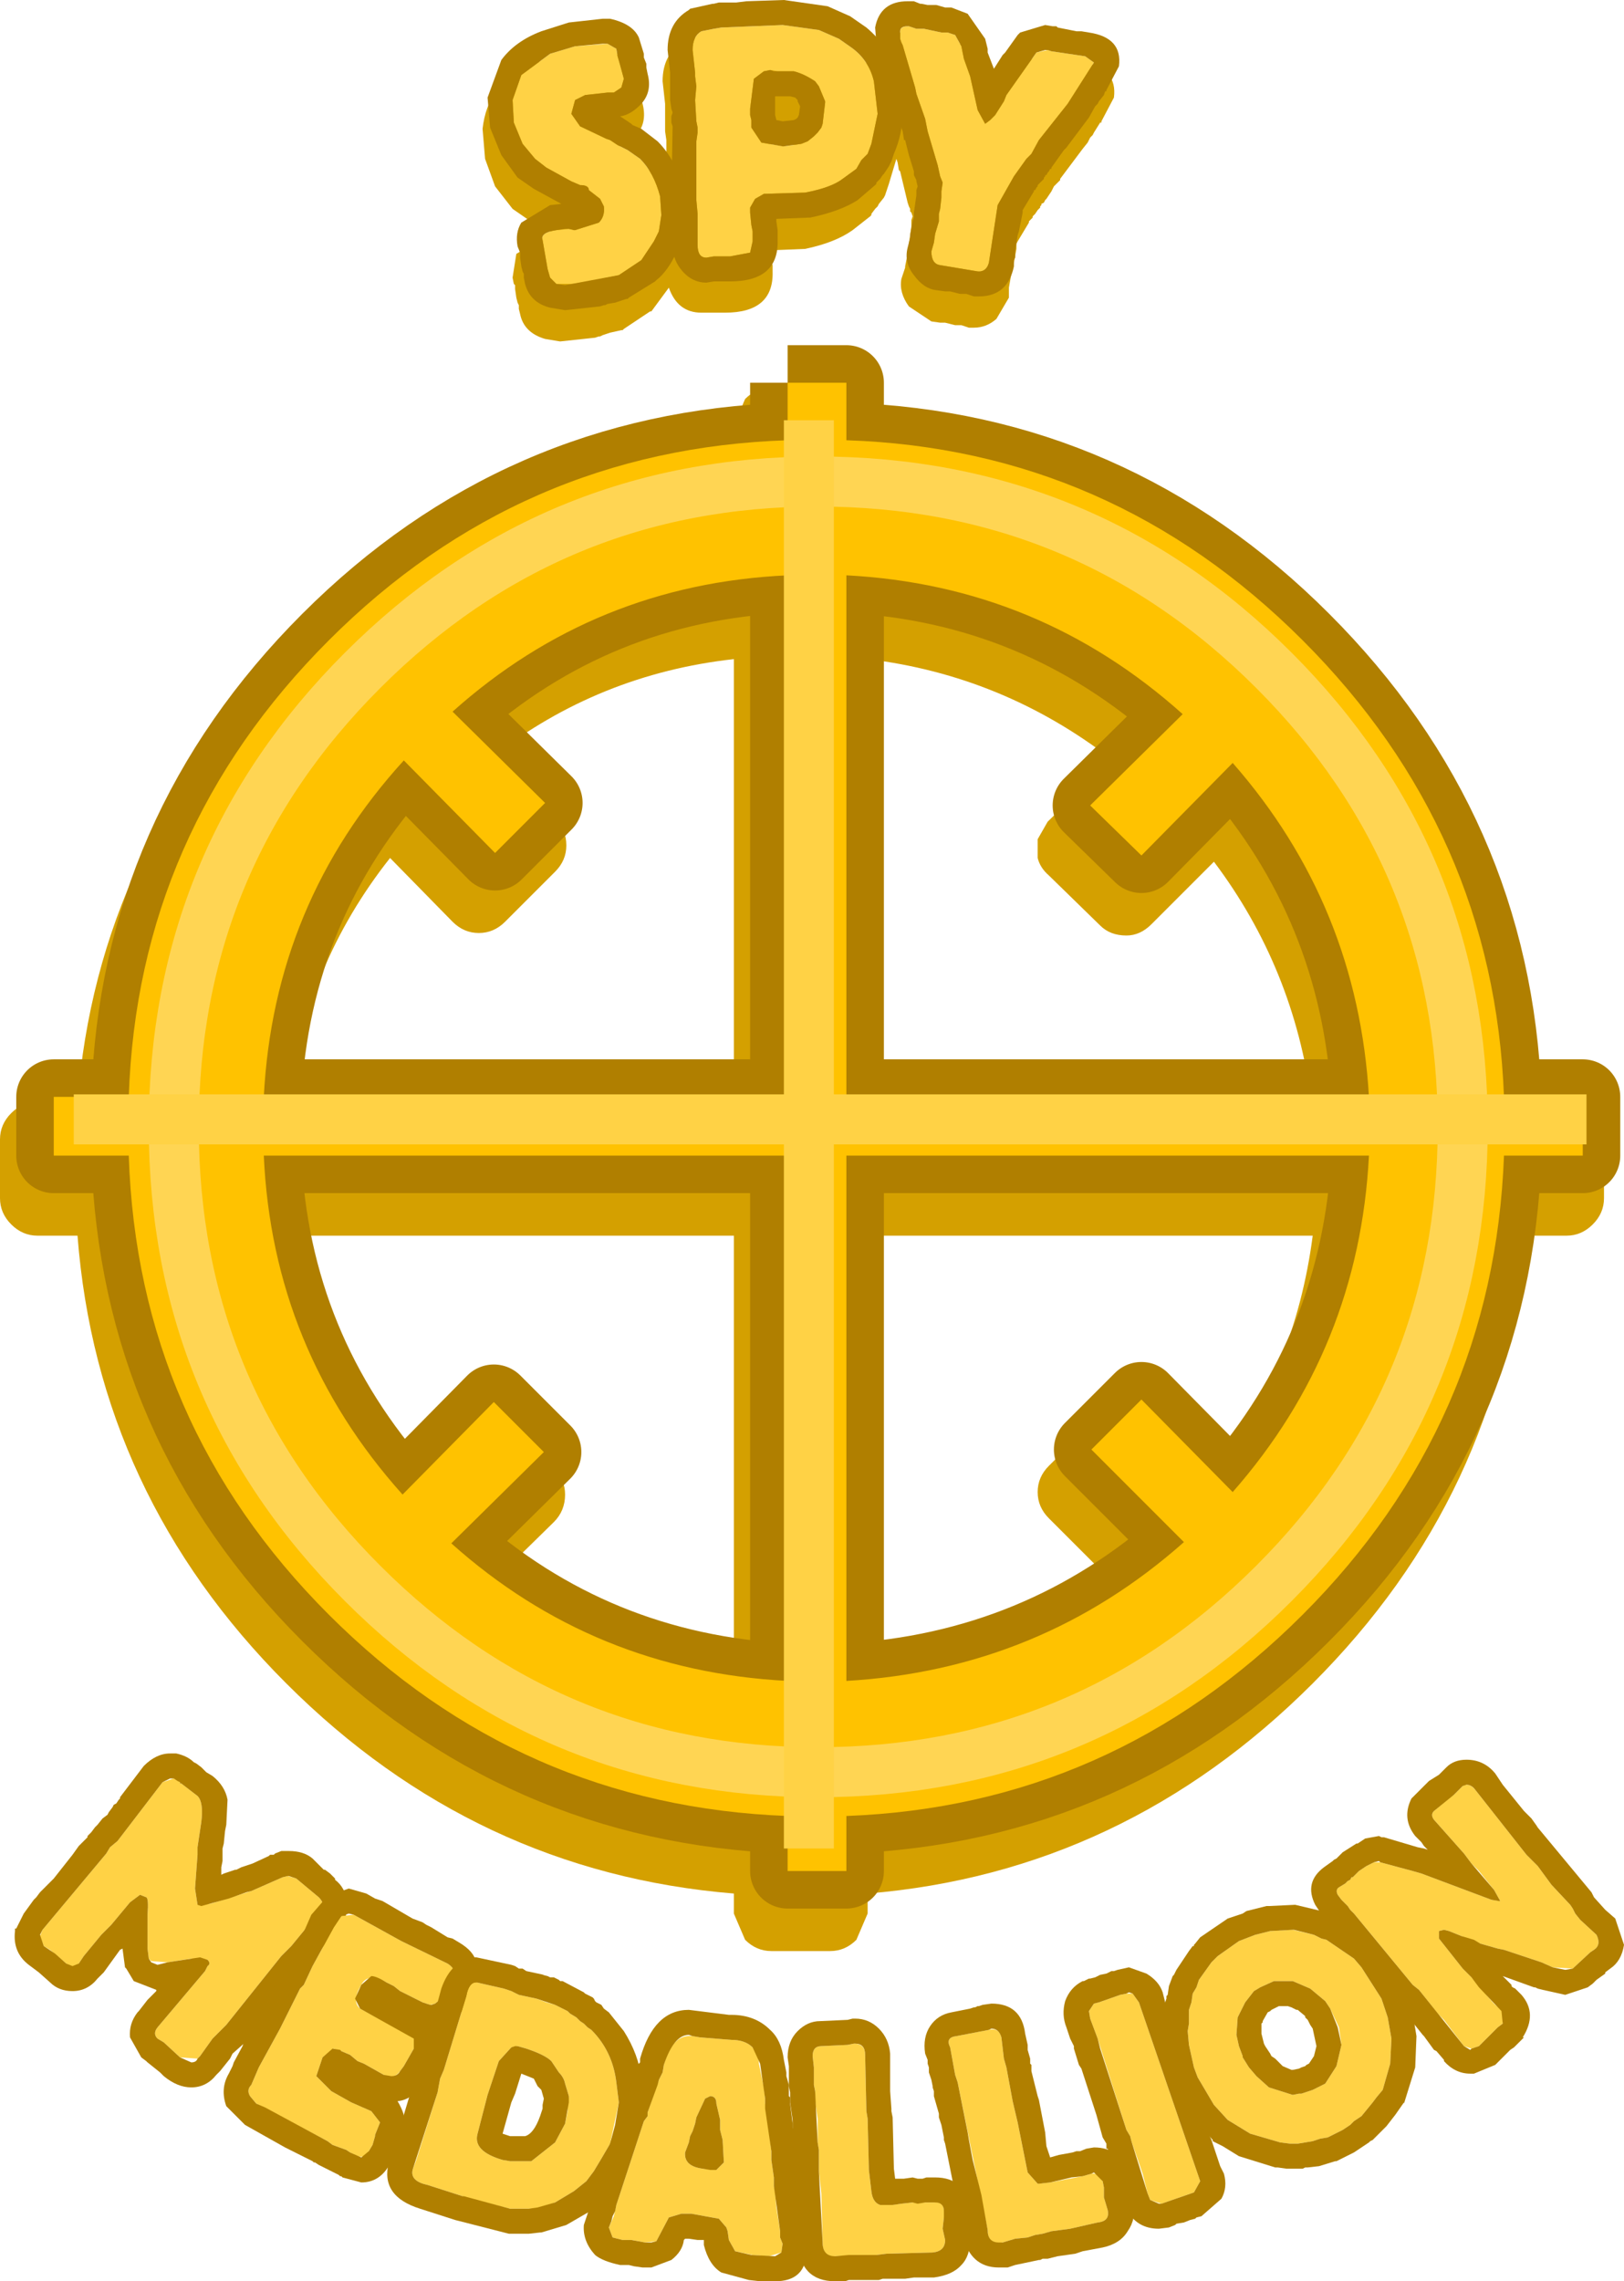 <?xml version="1.0" encoding="UTF-8" standalone="no"?>
<svg xmlns:ffdec="https://www.free-decompiler.com/flash" xmlns:xlink="http://www.w3.org/1999/xlink" ffdec:objectType="shape" height="91.2px" width="64.95px" xmlns="http://www.w3.org/2000/svg">
  <g transform="matrix(1.0, 0.0, 0.0, 1.0, 32.45, 45.9)">
    <path d="M11.5 10.7 Q11.95 10.25 12.55 10.25 13.2 10.25 13.65 10.7 L16.1 13.2 Q19.35 8.9 20.05 3.5 L2.25 3.5 2.25 21.35 Q7.7 20.65 12.05 17.35 L9.5 14.8 Q9.05 14.35 9.05 13.75 9.05 13.15 9.5 12.7 L11.5 10.7 M-20.9 3.5 Q-20.3 8.95 -16.9 13.35 L-14.4 10.8 Q-14.0 10.35 -13.35 10.35 -12.75 10.35 -12.3 10.8 L-10.3 12.8 Q-9.85 13.25 -9.85 13.85 -9.85 14.5 -10.3 14.95 L-12.8 17.4 Q-8.55 20.7 -3.1 21.4 L-3.1 3.5 -20.9 3.5 M9.45 -13.05 L12.0 -15.55 Q7.65 -18.9 2.25 -19.55 L2.25 -1.85 20.0 -1.85 Q19.3 -7.2 16.1 -11.45 L13.6 -8.95 Q13.15 -8.5 12.6 -8.5 11.95 -8.5 11.55 -8.9 L9.5 -10.9 Q9.15 -11.2 9.05 -11.6 L9.05 -12.35 9.45 -13.05 M-12.75 -15.65 L-10.25 -13.15 Q-9.8 -12.75 -9.8 -12.1 -9.8 -11.5 -10.25 -11.05 L-12.25 -9.05 Q-12.7 -8.6 -13.3 -8.6 -13.9 -8.6 -14.35 -9.05 L-16.85 -11.6 Q-20.25 -7.3 -20.9 -1.85 L-3.1 -1.85 -3.1 -19.55 Q-8.5 -18.95 -12.75 -15.65 M30.2 -1.85 Q30.8 -1.85 31.25 -1.4 31.7 -0.95 31.7 -0.35 L31.7 2.0 Q31.7 2.6 31.25 3.05 30.8 3.5 30.2 3.5 L28.45 3.5 Q27.6 13.85 20.05 21.4 12.5 28.95 2.25 29.8 L2.25 30.6 1.8 31.65 Q1.35 32.1 0.75 32.1 L-1.6 32.1 Q-2.2 32.1 -2.65 31.65 L-3.1 30.6 -3.1 29.8 Q-13.45 28.95 -21.0 21.4 -28.55 13.85 -29.35 3.5 L-30.95 3.5 Q-31.55 3.5 -32.0 3.05 -32.45 2.6 -32.45 2.0 L-32.45 -0.35 Q-32.45 -0.95 -32.0 -1.4 -31.55 -1.85 -30.95 -1.85 L-29.35 -1.85 Q-28.55 -12.1 -21.0 -19.65 -13.45 -27.2 -3.1 -28.0 L-3.1 -28.9 -2.65 -29.95 Q-2.2 -30.4 -1.6 -30.4 L0.75 -30.4 Q1.35 -30.4 1.8 -29.95 L2.25 -28.9 2.25 -28.0 Q12.5 -27.2 20.05 -19.65 27.6 -12.1 28.45 -1.85 L30.2 -1.85" fill="#d4a000" fill-rule="evenodd" stroke="none"/>
    <path d="M-25.2 25.4 L-24.55 25.9 Q-24.3 26.15 -24.4 26.95 L-24.55 27.95 -24.55 28.25 -24.65 29.6 -24.55 30.25 -24.0 30.2 -22.4 29.7 -21.15 29.15 -20.95 29.1 -20.6 29.2 -19.7 29.95 Q-19.4 30.25 -19.65 30.5 L-20.8 31.9 -21.2 32.3 -23.4 35.05 -23.95 35.6 -24.45 36.3 -24.55 36.4 -25.25 36.35 -25.9 35.75 -26.15 35.6 Q-26.35 35.4 -26.15 35.15 L-24.25 32.9 -24.15 32.7 Q-24.0 32.6 -24.15 32.45 L-24.8 32.4 -25.75 32.55 -26.4 32.5 -26.5 32.4 -26.55 32.0 -26.55 31.05 -26.55 30.65 Q-26.5 30.0 -26.6 29.95 L-26.85 29.85 -27.25 30.15 -28.0 31.05 -28.4 31.45 -29.1 32.3 -29.3 32.6 Q-29.55 32.85 -29.8 32.6 L-30.45 32.05 -30.7 31.9 -30.85 31.5 -30.75 31.25 -28.2 28.2 -28.05 27.95 -27.75 27.7 -25.95 25.35 -25.5 25.2 -25.3 25.3 -25.25 25.35 -25.25 25.4 -25.2 25.4" fill="#ffd245" fill-rule="evenodd" stroke="none"/>
    <path d="M-25.65 24.2 L-25.4 24.2 Q-24.95 24.3 -24.7 24.55 L-24.6 24.6 -24.4 24.75 -24.2 24.95 -23.95 25.1 Q-23.45 25.5 -23.35 26.05 L-23.4 27.05 -23.45 27.3 -23.5 27.8 -23.55 28.0 -23.55 28.5 -23.6 28.75 -23.6 29.05 -23.5 29.0 -23.05 28.85 -23.0 28.85 -22.8 28.75 -22.35 28.6 -21.7 28.3 -21.65 28.25 -21.5 28.25 -21.45 28.2 -21.2 28.1 -20.9 28.1 Q-20.3 28.1 -19.95 28.4 L-19.5 28.85 -19.45 28.85 -19.25 29.0 -19.05 29.2 -19.05 29.25 Q-18.65 29.55 -18.55 30.15 -18.55 30.8 -18.85 31.1 L-19.0 31.3 -20.05 32.55 -20.3 32.8 -20.45 32.9 -20.7 33.25 -21.1 33.8 -21.2 33.9 -22.6 35.65 -22.7 35.8 -23.15 36.2 -23.25 36.4 -23.65 36.9 -23.8 37.05 Q-24.2 37.55 -24.8 37.55 -25.35 37.55 -25.9 37.1 L-26.05 36.95 -26.55 36.55 -26.6 36.5 -26.8 36.35 -27.25 35.55 Q-27.3 35.0 -26.95 34.55 L-26.9 34.5 -26.55 34.05 -26.2 33.7 -26.2 33.65 -27.1 33.3 -27.4 32.8 -27.45 32.75 -27.55 32.0 -27.65 32.05 -28.3 32.95 -28.55 33.2 Q-28.95 33.7 -29.55 33.7 -30.1 33.7 -30.45 33.35 L-30.9 32.95 -31.3 32.65 Q-31.95 32.15 -31.85 31.3 L-31.85 31.2 -31.8 31.2 -31.5 30.6 -31.1 30.05 -31.0 29.95 -30.85 29.75 -30.3 29.2 -29.55 28.25 -29.3 27.9 -28.95 27.55 -28.95 27.5 -28.8 27.35 -28.65 27.15 -28.55 27.05 -28.35 26.8 -28.15 26.65 -28.1 26.55 -27.95 26.35 -27.9 26.25 -27.8 26.2 -27.7 26.05 -27.65 26.0 -27.65 25.95 -26.7 24.7 Q-26.2 24.2 -25.65 24.2 M-25.5 25.2 L-25.65 25.2 -25.95 25.35 -27.75 27.7 -28.05 27.95 -28.2 28.2 -30.75 31.25 -30.85 31.45 -30.7 31.9 -30.25 32.2 -29.8 32.6 -29.55 32.7 -29.3 32.6 -29.1 32.3 -28.4 31.45 -28.0 31.05 -27.25 30.15 -26.85 29.85 -26.6 29.95 Q-26.5 30.0 -26.55 30.65 L-26.55 31.05 -26.55 32.0 -26.5 32.4 -26.4 32.55 -26.15 32.65 -25.75 32.55 -24.45 32.35 -24.15 32.45 Q-24.0 32.6 -24.15 32.7 L-24.25 32.9 -26.15 35.15 Q-26.35 35.4 -26.15 35.6 L-25.9 35.75 -25.25 36.35 -24.8 36.55 Q-24.6 36.55 -24.55 36.4 L-24.45 36.3 -23.95 35.6 -23.4 35.05 -21.2 32.3 -20.8 31.9 -19.65 30.5 Q-19.4 30.25 -19.7 29.95 L-20.6 29.2 -20.9 29.1 -20.95 29.1 -21.15 29.15 -22.4 29.7 -22.6 29.75 -23.3 30.0 -24.4 30.3 -24.55 30.25 -24.65 29.6 -24.55 28.25 -24.55 27.95 -24.4 26.95 Q-24.3 26.15 -24.55 25.9 L-25.2 25.4 -25.25 25.4 -25.25 25.35 -25.35 25.3 -25.5 25.2" fill="#b07f00" fill-rule="evenodd" stroke="none"/>
    <path d="M-19.95 32.7 L-19.1 31.15 -18.8 30.7 -18.3 30.65 -16.4 31.7 -14.55 32.6 Q-14.15 32.85 -14.4 33.15 L-14.8 34.0 -15.05 34.2 -15.25 34.25 -15.55 34.15 -16.45 33.7 -16.7 33.5 -17.0 33.35 Q-17.75 32.95 -18.0 33.45 -18.4 34.1 -18.05 34.4 L-15.9 35.55 -15.9 36.0 -16.3 36.7 -16.45 36.9 Q-16.7 37.25 -17.1 37.05 L-17.9 36.6 -18.15 36.5 -18.45 36.25 -18.8 36.1 -18.85 36.1 -19.1 36.0 -19.55 36.35 -19.8 37.1 -19.2 37.7 -18.4 38.15 -17.6 38.5 -17.25 38.95 -17.45 39.45 -17.45 39.5 -17.55 39.85 -17.7 40.1 Q-17.9 40.45 -18.25 40.25 L-18.45 40.15 -18.6 40.05 -19.15 39.85 -19.35 39.7 -22.2 38.2 -22.45 37.9 Q-22.6 37.65 -22.4 37.45 L-22.1 36.75 -21.25 35.2 -20.45 33.6 -20.3 33.45 -19.95 32.7" fill="#ffd245" fill-rule="evenodd" stroke="none"/>
    <path d="M-18.8 30.7 L-19.1 31.15 -19.95 32.7 -20.3 33.45 -20.45 33.6 -21.25 35.2 -22.1 36.75 -22.4 37.45 Q-22.6 37.65 -22.45 37.9 L-22.2 38.2 -21.85 38.35 -19.35 39.7 -19.15 39.85 -18.6 40.05 -18.45 40.15 -18.0 40.35 -17.7 40.1 -17.55 39.85 -17.45 39.5 -17.45 39.45 -17.25 38.95 -17.6 38.5 -18.4 38.15 -19.2 37.7 -19.8 37.1 -19.55 36.35 -19.15 36.0 -18.85 36.05 -18.8 36.1 -18.45 36.25 -18.15 36.5 -17.9 36.6 -17.1 37.05 -16.8 37.1 Q-16.55 37.1 -16.45 36.9 L-16.3 36.7 -15.9 36.0 -15.9 35.6 -18.05 34.4 -18.25 34.0 -18.0 33.45 -17.6 33.1 Q-17.4 33.1 -17.0 33.35 L-16.7 33.5 -16.45 33.7 -15.55 34.15 -15.25 34.25 -15.2 34.25 -15.05 34.2 -14.8 34.0 -14.4 33.15 Q-14.15 32.85 -14.55 32.6 L-16.4 31.7 -18.3 30.65 -18.5 30.6 -18.8 30.7 M-20.35 31.45 L-20.0 30.65 -19.35 29.9 -18.5 29.6 -17.8 29.8 -17.45 30.0 -17.15 30.1 -15.95 30.8 -15.55 30.95 -15.4 31.05 -15.2 31.15 -14.55 31.55 -14.35 31.6 -14.1 31.75 Q-13.5 32.1 -13.4 32.55 -13.2 33.1 -13.5 33.65 L-13.55 33.7 -13.7 33.95 -13.9 34.45 -14.6 35.1 -14.95 35.25 Q-14.65 35.85 -15.0 36.5 L-15.55 37.4 -15.65 37.5 Q-16.0 38.05 -16.55 38.1 -16.25 38.6 -16.25 39.0 L-16.55 39.9 -16.55 39.95 -16.65 40.2 -16.65 40.25 -16.7 40.3 -16.85 40.6 Q-17.25 41.35 -18.0 41.35 L-18.75 41.15 -18.8 41.1 -18.85 41.1 -18.9 41.05 -19.7 40.65 -19.85 40.55 -19.9 40.55 -19.95 40.5 -21.05 39.95 -22.65 39.05 -23.4 38.3 Q-23.65 37.6 -23.3 37.0 L-23.15 36.7 -23.1 36.55 -22.75 35.9 -22.65 35.6 -22.45 35.3 -22.2 34.8 -22.1 34.7 -21.9 34.3 -21.85 34.15 -21.15 32.85 -21.1 32.8 -21.05 32.65 -20.95 32.5 -20.85 32.2 -20.35 31.45" fill="#b07f00" fill-rule="evenodd" stroke="none"/>
    <path d="M-12.0 33.7 L-11.7 33.85 -11.0 34.0 -10.6 34.15 -10.25 34.25 -9.75 34.5 -9.65 34.6 -9.4 34.75 -9.25 34.9 -9.1 35.0 -8.95 35.15 -8.8 35.25 Q-7.95 36.1 -7.8 37.35 L-7.7 38.15 -8.05 39.8 -8.4 40.4 -8.7 40.9 -9.0 41.3 -9.5 41.7 -10.25 42.15 -10.95 42.4 -12.05 42.4 -13.9 41.95 -13.95 41.9 -15.35 41.45 Q-16.05 41.3 -15.95 40.85 L-15.8 40.45 -14.95 37.75 -14.85 37.2 -14.7 36.85 -13.8 33.9 Q-13.7 33.35 -13.4 33.35 L-12.3 33.6 -12.0 33.7 M-10.4 36.5 Q-10.65 36.25 -11.4 36.0 L-11.75 35.9 -12.0 35.95 -12.5 36.5 -12.95 37.85 -13.35 39.4 Q-13.55 40.1 -12.35 40.45 L-12.05 40.5 -11.2 40.5 -10.25 39.75 -9.85 39.0 -9.75 38.5 -9.75 38.15 -9.7 37.9 -9.85 37.4 Q-9.9 37.15 -10.1 36.95 L-10.4 36.5" fill="#ffd245" fill-rule="evenodd" stroke="none"/>
    <path d="M-10.8 37.65 L-10.95 37.5 -11.1 37.2 -11.6 37.0 -11.85 37.8 -12.0 38.15 -12.35 39.4 -12.05 39.5 -11.45 39.5 Q-11.1 39.4 -10.85 38.7 L-10.75 38.4 -10.75 38.25 -10.7 38.0 -10.8 37.65 M-10.4 36.5 L-10.1 36.95 Q-9.9 37.15 -9.85 37.4 L-9.7 37.9 -9.7 38.15 -9.85 39.0 -10.25 39.75 -11.2 40.5 -12.05 40.5 -12.35 40.45 Q-13.55 40.1 -13.35 39.4 L-12.95 37.85 -12.5 36.5 -12.0 35.95 -11.85 35.9 -11.75 35.9 -11.4 36.0 Q-10.65 36.25 -10.4 36.5 M-11.0 34.0 L-11.7 33.85 -12.0 33.7 -12.3 33.6 -13.4 33.35 Q-13.7 33.35 -13.8 33.9 L-14.7 36.85 -14.85 37.2 -14.95 37.75 -15.95 40.85 Q-16.05 41.3 -15.35 41.45 L-13.95 41.9 -13.9 41.9 -12.05 42.4 -11.3 42.4 -10.95 42.35 -10.25 42.15 -9.5 41.7 -9.0 41.3 -8.7 40.9 -8.4 40.4 -8.05 39.8 -7.85 39.05 -7.7 38.15 -7.8 37.35 Q-7.95 36.1 -8.8 35.25 L-8.95 35.15 -9.1 35.0 -9.25 34.9 -9.4 34.75 -9.65 34.6 -9.75 34.5 -10.25 34.25 -11.0 34.0 M-11.7 32.8 L-11.55 32.8 -11.4 32.9 -10.7 33.05 -10.75 33.05 -10.55 33.1 -10.45 33.15 -10.3 33.15 -10.1 33.25 -10.05 33.3 -9.95 33.3 -9.1 33.75 -9.05 33.8 -8.75 33.95 -8.7 34.0 -8.65 34.1 -8.6 34.15 -8.4 34.25 -8.3 34.4 -8.1 34.55 -7.5 35.3 Q-6.9 36.25 -6.8 37.2 L-6.7 38.15 -6.9 39.35 -7.0 39.55 -7.0 39.65 -7.05 39.8 -7.1 40.05 -7.5 40.85 -7.9 41.55 -8.1 41.75 -8.25 41.95 -8.85 42.5 -9.8 43.05 -10.8 43.35 -10.85 43.35 -11.3 43.4 -12.1 43.4 -14.25 42.85 -15.65 42.4 Q-17.25 41.9 -16.9 40.55 L-16.75 40.15 -15.7 36.65 -15.65 36.6 -15.3 35.3 -15.15 34.9 -14.8 33.6 Q-14.4 32.45 -13.45 32.35 L-13.4 32.35 -12.0 32.65 -11.85 32.7 -11.7 32.8" fill="#b07f00" fill-rule="evenodd" stroke="none"/>
    <path d="M-3.2 35.65 Q-2.65 35.65 -2.35 35.95 -2.1 36.3 -2.1 36.6 L-1.9 37.55 -1.85 38.0 -1.85 38.2 -1.8 38.4 -1.6 40.1 -1.6 40.45 -1.5 41.15 -1.5 41.5 -1.45 41.75 -1.4 42.35 -1.25 43.3 -1.25 43.55 -1.15 43.8 -1.2 44.15 -1.7 44.3 -2.35 44.25 -3.05 44.1 -3.3 43.65 -3.35 43.3 -3.4 43.15 -3.7 42.8 -4.8 42.6 -5.2 42.6 -5.7 42.75 -6.2 43.7 -6.65 43.75 -7.2 43.65 -7.55 43.65 -7.95 43.55 -8.1 43.15 -7.9 42.7 -7.8 42.25 -6.7 38.9 -6.55 38.7 -6.55 38.55 -6.1 37.25 -5.95 36.95 -5.9 36.65 Q-5.55 35.4 -4.75 35.5 L-4.45 35.55 -3.2 35.65 M-3.8 38.2 Q-3.8 37.9 -4.05 37.9 L-4.25 38.0 -4.6 38.75 -4.65 39.0 -4.75 39.3 -4.85 39.5 -4.9 39.75 -5.05 40.15 Q-5.1 40.7 -4.35 40.8 L-3.8 40.85 -3.5 40.55 -3.55 39.65 -3.65 39.25 -3.65 38.85 -3.8 38.2" fill="#ffd245" fill-rule="evenodd" stroke="none"/>
    <path d="M-3.8 38.2 L-3.65 38.85 -3.65 39.25 -3.55 39.65 -3.5 40.55 -3.8 40.85 -4.05 40.85 -4.35 40.8 Q-5.1 40.7 -5.05 40.15 L-4.9 39.75 -4.85 39.5 -4.75 39.3 -4.65 39.0 -4.6 38.75 -4.25 38.0 -4.05 37.9 Q-3.8 37.9 -3.8 38.2 M-3.2 35.65 L-4.45 35.55 -4.75 35.5 -4.9 35.45 Q-5.5 35.45 -5.9 36.65 L-5.95 36.95 -6.1 37.25 -6.15 37.45 -6.55 38.55 -6.55 38.7 -6.7 38.9 -7.8 42.25 -7.85 42.5 -7.95 42.7 -8.0 42.9 -8.1 43.15 -7.95 43.55 -7.55 43.65 -7.2 43.65 -6.65 43.75 -6.4 43.75 -6.2 43.7 -5.7 42.75 -5.2 42.6 -4.8 42.6 -3.7 42.8 -3.4 43.15 -3.35 43.3 -3.3 43.65 -3.05 44.1 -2.4 44.25 -1.45 44.3 -1.2 44.15 -1.15 43.8 -1.25 43.55 -1.25 43.3 -1.5 41.5 -1.5 41.15 -1.6 40.45 -1.6 40.1 -1.85 38.4 -1.85 38.0 -2.05 36.6 -2.35 35.95 Q-2.65 35.65 -3.2 35.65 M-4.9 34.45 L-3.3 34.65 -3.2 34.65 Q-2.25 34.65 -1.65 35.25 -1.2 35.65 -1.1 36.45 L-1.0 36.95 -1.0 37.1 -0.9 37.45 -0.9 37.9 -0.85 37.95 -0.85 38.2 -0.75 39.0 -0.75 39.15 -0.7 39.3 -0.6 40.1 -0.6 40.45 -0.55 40.55 -0.55 40.75 -0.5 41.1 -0.5 41.4 -0.45 41.6 -0.4 42.4 -0.25 43.15 -0.25 43.35 -0.15 43.7 -0.2 43.7 -0.2 44.25 Q-0.3 45.3 -1.45 45.3 L-2.05 45.3 -2.5 45.25 -3.6 44.95 Q-4.1 44.65 -4.3 43.85 L-4.3 43.65 -4.55 43.65 -4.9 43.6 -5.05 43.6 -5.1 43.65 Q-5.15 44.1 -5.6 44.45 L-6.4 44.75 -6.75 44.75 -7.1 44.7 -7.3 44.65 -7.65 44.65 Q-8.35 44.5 -8.65 44.25 -9.15 43.7 -9.1 43.05 L-8.9 42.45 -8.85 42.4 -8.85 42.25 -8.6 41.5 -8.5 41.05 -8.5 41.0 -8.45 41.0 -8.15 40.05 -8.1 39.95 -7.95 39.5 -7.55 38.45 -7.55 38.4 -7.5 38.35 -7.5 38.2 -7.15 37.15 -7.15 37.2 -7.0 36.85 -6.95 36.65 -6.85 36.55 -6.85 36.4 Q-6.3 34.45 -4.9 34.45" fill="#b07f00" fill-rule="evenodd" stroke="none"/>
    <path d="M0.1 36.75 L0.05 36.3 Q0.05 35.9 0.4 35.9 L1.45 35.85 1.7 35.8 Q2.15 35.8 2.15 36.25 L2.2 38.5 2.25 38.8 2.3 40.85 2.4 41.7 Q2.45 42.15 2.75 42.25 L3.2 42.25 3.6 42.2 4.05 42.15 4.9 42.15 Q5.3 42.1 5.3 42.5 L5.3 42.75 5.25 43.2 5.35 43.65 Q5.35 44.1 4.85 44.15 L3.0 44.2 2.6 44.25 0.95 44.3 Q0.45 44.35 0.45 43.75 L0.4 41.8 0.3 40.9 0.3 40.05 0.25 39.75 0.25 38.8 0.15 38.1 0.15 37.7 0.1 37.45 0.1 36.75" fill="#ffd245" fill-rule="evenodd" stroke="none"/>
    <path d="M1.7 35.8 L1.45 35.85 0.4 35.9 Q0.05 35.9 0.05 36.3 L0.1 36.75 0.1 37.45 0.15 37.7 0.25 39.75 0.3 40.05 0.3 40.9 0.45 43.75 Q0.45 44.3 0.95 44.3 L1.5 44.25 2.6 44.25 3.0 44.2 4.85 44.15 Q5.35 44.1 5.35 43.65 L5.25 43.2 5.3 42.75 5.3 42.5 Q5.3 42.15 4.95 42.15 L4.55 42.15 4.25 42.2 4.05 42.15 3.6 42.2 3.25 42.25 2.75 42.25 Q2.45 42.15 2.4 41.7 L2.3 40.85 2.25 38.8 2.2 38.5 2.15 36.25 Q2.15 35.8 1.75 35.8 L1.7 35.8 M1.45 34.85 L1.65 34.8 1.75 34.8 Q2.3 34.8 2.7 35.2 3.1 35.6 3.15 36.2 L3.15 37.7 3.2 38.4 3.2 38.5 3.25 38.75 3.3 40.8 3.35 41.2 3.7 41.2 4.05 41.15 4.25 41.2 4.45 41.2 4.6 41.15 4.95 41.15 Q6.2 41.15 6.3 42.45 L6.3 43.05 6.25 43.15 6.3 43.25 6.35 43.6 Q6.35 44.3 6.0 44.65 5.65 45.05 4.9 45.15 L4.1 45.15 3.75 45.2 2.85 45.2 2.7 45.25 1.5 45.25 1.35 45.3 0.95 45.3 Q-0.45 45.3 -0.55 43.75 L-0.65 41.4 -0.7 40.9 -0.7 39.95 -0.75 39.8 -0.75 38.85 -0.85 38.15 -0.85 37.75 -0.9 37.5 -0.9 36.7 -0.95 36.35 Q-0.95 35.7 -0.55 35.3 -0.15 34.9 0.35 34.9 L1.45 34.85" fill="#b07f00" fill-rule="evenodd" stroke="none"/>
    <path d="M5.8 35.5 L7.1 35.25 Q7.5 35.15 7.6 35.55 L7.7 36.4 7.8 36.75 8.05 38.1 8.25 38.95 8.65 40.95 9.05 41.4 9.55 41.35 10.85 41.1 11.2 41.0 Q11.45 40.95 11.65 41.3 L11.7 41.55 11.7 41.95 11.85 42.45 Q11.95 42.9 11.45 42.95 L10.35 43.2 9.6 43.3 9.25 43.4 8.95 43.45 8.65 43.55 8.15 43.6 7.65 43.75 Q7.05 43.85 7.05 43.25 L5.85 37.35 5.75 37.05 5.55 35.95 Q5.35 35.55 5.8 35.5" fill="#ffd245" fill-rule="evenodd" stroke="none"/>
    <path d="M5.75 37.05 L5.85 37.35 6.25 39.35 6.3 39.65 6.45 40.45 6.8 41.85 7.05 43.25 Q7.05 43.75 7.5 43.75 L7.65 43.75 8.15 43.6 8.65 43.55 8.95 43.45 9.25 43.4 9.6 43.3 10.35 43.2 11.45 42.95 Q11.95 42.9 11.85 42.45 L11.7 41.95 11.7 41.55 11.65 41.3 11.3 40.95 11.2 41.0 10.85 41.1 10.4 41.15 9.55 41.35 9.1 41.4 9.05 41.4 8.65 40.95 8.25 38.95 8.05 38.1 7.8 36.75 7.7 36.4 7.6 35.55 Q7.5 35.2 7.2 35.2 L7.1 35.25 5.8 35.5 Q5.35 35.55 5.55 35.95 L5.75 37.05 M6.7 34.3 L6.85 34.25 7.2 34.2 Q8.4 34.2 8.55 35.4 L8.65 35.85 8.65 36.05 8.75 36.4 8.75 36.6 8.8 36.65 8.8 36.9 9.05 37.9 9.1 38.05 9.35 39.35 9.4 39.9 9.55 40.35 9.9 40.25 10.45 40.15 10.6 40.1 10.75 40.1 11.0 40.0 11.3 39.95 Q12.4 39.95 12.6 41.05 L12.7 41.5 12.65 41.35 12.7 41.7 12.7 41.75 12.85 42.25 Q13.0 42.8 12.65 43.3 12.35 43.8 11.65 43.95 L10.85 44.1 10.55 44.2 9.85 44.3 9.45 44.4 9.25 44.4 9.15 44.45 9.1 44.45 8.15 44.65 7.85 44.75 7.5 44.75 Q6.35 44.75 6.05 43.45 L5.95 42.7 5.8 42.1 5.75 41.7 5.7 41.55 5.35 39.8 5.3 39.65 5.3 39.55 5.2 39.05 5.1 38.75 5.1 38.6 4.9 37.9 4.9 37.7 4.85 37.55 4.85 37.5 4.8 37.25 4.7 36.95 4.7 36.75 4.65 36.6 4.65 36.45 4.55 36.2 Q4.45 35.55 4.75 35.1 5.05 34.65 5.6 34.55 L6.35 34.4 6.5 34.35 6.55 34.35 6.65 34.3 6.7 34.3" fill="#b07f00" fill-rule="evenodd" stroke="none"/>
    <path d="M11.5 34.15 L12.35 33.85 12.6 33.8 12.85 33.8 13.1 34.15 15.55 41.3 15.3 41.75 14.0 42.2 13.55 42.05 13.45 41.8 13.25 41.0 12.8 39.7 12.75 39.5 12.6 39.25 11.45 35.6 11.15 34.8 11.1 34.5 11.3 34.2 11.5 34.15" fill="#ffd245" fill-rule="evenodd" stroke="none"/>
    <path d="M11.5 34.15 L11.3 34.2 11.1 34.5 11.15 34.8 11.45 35.6 11.55 36.0 12.6 39.25 12.75 39.5 12.8 39.7 13.45 41.8 13.55 42.05 13.9 42.2 14.0 42.2 15.3 41.75 15.55 41.3 13.1 34.15 12.85 33.8 12.7 33.75 12.6 33.8 12.35 33.85 11.5 34.15 M11.8 33.0 L12.0 32.9 12.1 32.9 12.25 32.85 12.7 32.75 13.4 33.0 Q13.9 33.3 14.05 33.75 L14.15 34.15 14.2 34.2 14.2 34.3 14.6 35.55 14.8 35.95 15.1 36.9 15.15 37.15 15.75 38.85 15.75 39.0 15.8 39.05 15.8 39.2 16.0 39.65 16.35 40.7 16.5 41.0 Q16.65 41.55 16.4 42.0 L15.6 42.7 15.4 42.75 15.35 42.8 15.15 42.85 14.9 42.95 14.6 43.0 14.55 43.05 14.3 43.15 13.9 43.2 Q13.05 43.2 12.65 42.5 L12.5 42.1 11.85 40.0 11.8 40.0 11.8 39.8 11.65 39.55 11.4 38.65 10.8 36.8 10.7 36.65 10.5 36.0 10.5 35.9 10.35 35.6 10.2 35.15 Q10.0 34.65 10.15 34.1 10.35 33.55 10.85 33.3 L10.9 33.3 11.1 33.2 11.15 33.2 11.35 33.15 11.55 33.05 11.8 33.0" fill="#b07f00" fill-rule="evenodd" stroke="none"/>
    <path d="M22.45 38.15 L22.0 38.7 21.7 38.9 21.55 39.05 21.25 39.25 20.65 39.55 20.35 39.6 20.05 39.7 19.45 39.8 19.15 39.8 18.75 39.75 17.55 39.4 16.65 38.85 16.1 38.25 15.45 37.15 15.3 36.75 15.1 35.85 15.05 35.3 15.1 35.0 15.1 34.45 15.2 34.15 15.25 33.8 15.4 33.55 15.5 33.25 16.0 32.55 16.25 32.3 17.1 31.7 17.75 31.45 18.35 31.3 19.25 31.25 20.1 31.45 20.4 31.6 20.6 31.65 21.7 32.4 22.0 32.75 22.8 34.0 23.05 34.75 23.2 35.6 23.15 36.6 22.85 37.65 22.6 37.95 22.45 38.15 M18.5 33.3 L17.95 33.55 17.7 33.7 17.35 34.15 17.05 34.75 17.0 35.45 17.1 35.9 17.25 36.3 17.25 36.35 17.5 36.75 17.8 37.1 18.3 37.55 19.25 37.85 19.5 37.8 19.6 37.8 20.05 37.65 20.55 37.4 21.0 36.7 21.2 35.85 21.1 35.15 20.75 34.4 20.55 34.1 19.95 33.6 19.25 33.3 18.5 33.3" fill="#ffd245" fill-rule="evenodd" stroke="none"/>
    <path d="M18.35 34.5 L18.25 34.55 18.05 34.9 18.05 34.95 18.0 35.0 18.0 35.4 18.1 35.8 18.15 35.9 18.35 36.2 18.4 36.3 18.55 36.4 18.85 36.7 19.2 36.85 19.25 36.85 19.5 36.8 19.6 36.75 19.75 36.7 19.8 36.65 19.9 36.6 20.1 36.3 20.2 35.9 20.05 35.2 19.95 35.05 19.85 34.85 19.75 34.75 19.75 34.7 19.45 34.45 19.4 34.45 19.2 34.35 19.05 34.3 18.7 34.3 18.4 34.45 18.35 34.5 M17.7 33.7 L17.95 33.55 18.5 33.3 19.25 33.3 19.95 33.6 20.55 34.1 20.75 34.4 21.05 35.15 21.2 35.85 21.0 36.7 20.55 37.4 20.05 37.65 19.6 37.8 19.5 37.8 19.25 37.85 18.3 37.55 17.8 37.1 17.5 36.75 17.25 36.35 17.25 36.3 17.1 35.9 17.0 35.45 17.05 34.75 17.35 34.15 17.7 33.7 M22.85 37.65 L23.15 36.6 23.2 35.6 23.05 34.75 22.8 34.0 22.0 32.75 21.7 32.4 20.6 31.65 20.4 31.6 20.1 31.45 19.3 31.25 19.25 31.25 18.35 31.3 17.75 31.45 17.1 31.7 16.25 32.3 16.0 32.55 15.5 33.25 15.4 33.55 15.25 33.8 15.2 34.15 15.1 34.45 15.1 35.0 15.05 35.3 15.1 35.85 15.3 36.75 15.45 37.15 16.1 38.25 16.65 38.85 17.55 39.4 18.75 39.75 19.15 39.8 19.45 39.8 20.05 39.7 20.35 39.6 20.65 39.55 21.25 39.25 21.55 39.05 21.7 38.9 22.0 38.7 22.45 38.15 22.6 37.95 22.85 37.65 M22.3 31.65 L22.75 32.1 23.65 33.55 24.0 34.55 24.05 34.6 24.2 35.5 24.15 36.75 23.7 38.2 23.7 38.15 23.35 38.65 23.0 39.1 22.65 39.45 22.45 39.65 22.35 39.7 22.3 39.75 21.7 40.15 21.0 40.5 20.95 40.5 20.3 40.7 19.85 40.75 19.75 40.75 19.65 40.8 19.0 40.8 18.65 40.75 18.55 40.75 17.1 40.3 16.45 39.9 16.05 39.7 16.05 39.65 15.3 38.8 15.25 38.75 14.55 37.6 14.35 37.05 14.1 35.95 14.05 35.25 14.1 34.95 14.1 34.3 14.2 34.0 14.2 33.9 14.25 33.85 14.3 33.5 14.45 33.1 14.5 33.05 14.6 32.85 15.1 32.1 15.25 31.9 15.3 31.9 15.3 31.85 15.35 31.8 15.55 31.55 16.65 30.8 17.25 30.6 17.4 30.5 18.2 30.3 18.3 30.3 19.35 30.25 20.4 30.5 20.75 30.65 20.8 30.65 20.95 30.7 21.65 31.1 21.9 31.3 22.05 31.45 22.3 31.65" fill="#b07f00" fill-rule="evenodd" stroke="none"/>
    <path d="M26.55 25.65 L28.6 28.25 29.05 28.7 29.6 29.45 30.35 30.25 30.45 30.4 30.55 30.6 30.75 30.85 31.4 31.45 Q31.6 31.85 31.3 32.05 L31.15 32.15 30.45 32.8 29.65 32.75 29.2 32.55 27.7 32.05 27.45 32.0 26.75 31.8 25.5 31.3 25.3 31.25 25.1 31.3 25.1 31.6 26.05 32.8 26.4 33.15 27.25 34.15 27.35 34.25 27.65 34.5 27.65 35.0 27.45 35.15 26.7 35.9 26.4 36.0 26.1 35.9 25.3 34.85 25.05 34.6 24.3 33.65 24.05 33.45 21.7 30.6 21.55 30.45 21.45 30.3 21.2 30.05 21.05 29.85 Q20.95 29.65 21.1 29.55 L21.35 29.4 21.45 29.3 21.55 29.25 21.6 29.15 21.65 29.15 21.9 28.9 22.2 28.7 22.5 28.55 22.75 28.55 24.05 28.9 24.4 29.0 27.2 30.05 27.55 30.1 27.3 29.65 26.7 28.9 26.4 28.6 26.1 28.2 24.9 26.85 Q24.75 26.65 24.9 26.5 L25.55 25.95 25.7 25.85 26.05 25.5 Q26.3 25.35 26.55 25.65" fill="#ffd245" fill-rule="evenodd" stroke="none"/>
    <path d="M26.2 25.45 L26.05 25.5 25.7 25.85 24.9 26.5 Q24.75 26.65 24.9 26.85 L26.1 28.2 26.4 28.6 27.3 29.65 27.55 30.1 27.5 30.1 27.2 30.05 24.4 29.0 24.05 28.9 22.75 28.55 22.7 28.5 22.5 28.55 22.2 28.7 21.9 28.9 21.65 29.15 21.6 29.15 21.55 29.25 21.45 29.3 21.35 29.4 21.1 29.55 Q20.95 29.65 21.05 29.85 L21.2 30.05 21.45 30.3 21.55 30.45 21.7 30.6 24.05 33.45 24.3 33.65 26.1 35.9 26.35 36.05 26.4 36.0 26.7 35.9 27.45 35.15 27.65 35.0 27.6 34.5 26.7 33.55 26.4 33.15 26.05 32.8 25.1 31.6 25.1 31.3 25.3 31.25 25.5 31.3 26.0 31.5 26.5 31.65 26.75 31.8 27.45 32.0 27.7 32.05 29.2 32.55 29.65 32.75 30.15 32.85 30.45 32.8 31.15 32.15 31.3 32.05 Q31.6 31.85 31.4 31.45 L30.75 30.85 30.55 30.6 30.45 30.4 30.35 30.25 29.6 29.45 29.05 28.7 28.6 28.25 26.55 25.65 Q26.4 25.45 26.2 25.45 M24.7 25.3 L25.1 25.05 25.4 24.75 Q25.7 24.45 26.2 24.45 26.9 24.45 27.35 25.0 L27.65 25.45 28.5 26.5 28.8 26.8 29.05 27.15 29.0 27.1 31.2 29.75 31.3 29.95 31.75 30.45 32.15 30.8 32.5 31.85 Q32.4 32.5 31.95 32.8 L31.75 32.95 31.75 33.0 31.4 33.25 31.25 33.4 31.05 33.55 30.15 33.85 29.25 33.65 29.05 33.6 28.95 33.55 28.9 33.55 27.65 33.1 28.0 33.45 28.0 33.5 28.05 33.55 28.15 33.6 28.4 33.85 Q29.05 34.6 28.45 35.55 L28.5 35.55 28.1 35.95 27.95 36.05 27.35 36.65 26.5 37.0 26.35 37.0 Q25.75 37.0 25.3 36.5 L25.3 36.45 25.0 36.1 24.9 36.05 24.5 35.5 24.45 35.45 23.85 34.7 23.75 34.55 23.3 34.1 22.8 33.4 22.65 33.25 22.65 33.2 22.1 32.6 22.05 32.6 22.05 32.55 21.6 32.0 21.1 31.45 21.0 31.3 20.95 31.2 20.8 31.1 20.75 31.0 20.45 30.7 20.15 30.25 Q19.7 29.35 20.5 28.75 L20.85 28.5 20.9 28.45 21.0 28.4 21.25 28.15 21.8 27.8 21.85 27.8 22.15 27.6 22.7 27.5 22.8 27.55 22.9 27.55 24.25 27.95 24.5 28.0 24.65 28.05 24.5 27.9 24.4 27.75 24.15 27.5 Q23.6 26.8 24.0 26.0 L24.45 25.55 24.7 25.3" fill="#b07f00" fill-rule="evenodd" stroke="none"/>
    <path d="M-0.85 -40.75 L-1.1 -40.8 -1.55 -40.8 -1.65 -40.85 -1.65 -39.85 -1.35 -39.8 -0.9 -39.85 -0.8 -39.95 -0.75 -39.95 -0.7 -40.05 -0.65 -40.45 -0.75 -40.6 -0.75 -40.65 -0.85 -40.75 M9.65 -43.6 L10.6 -43.4 10.9 -43.4 Q12.25 -43.15 12.1 -42.0 L11.6 -41.05 11.6 -41.0 11.55 -41.0 11.3 -40.6 11.25 -40.5 11.15 -40.4 11.05 -40.2 10.85 -39.95 9.95 -38.75 9.95 -38.7 9.7 -38.45 9.6 -38.25 9.4 -37.95 9.35 -37.9 9.3 -37.8 9.2 -37.75 9.2 -37.7 9.15 -37.65 9.15 -37.6 9.05 -37.5 8.95 -37.35 8.85 -37.25 8.85 -37.2 8.7 -37.05 8.7 -37.0 8.25 -36.25 8.2 -36.15 8.2 -35.95 8.1 -35.4 8.05 -35.25 7.9 -34.4 7.9 -34.0 7.4 -33.15 Q7.0 -32.8 6.5 -32.8 L6.3 -32.8 6.0 -32.9 5.75 -32.9 5.35 -33.0 5.15 -33.0 4.8 -33.05 3.9 -33.65 Q3.5 -34.2 3.6 -34.75 L3.75 -35.2 3.75 -35.25 3.9 -36.0 3.9 -36.15 4.0 -36.85 4.0 -37.1 4.05 -37.25 4.0 -37.4 3.95 -37.45 3.95 -37.55 3.9 -37.65 3.85 -37.8 3.55 -39.05 3.5 -39.1 3.45 -39.4 3.4 -39.55 3.1 -38.55 2.95 -38.1 2.9 -38.0 2.7 -37.75 2.65 -37.65 2.55 -37.55 2.4 -37.35 2.4 -37.3 2.35 -37.25 1.65 -36.7 Q0.95 -36.2 -0.25 -35.95 L-1.45 -35.9 -1.6 -35.95 -1.6 -35.45 -1.55 -35.3 -1.55 -35.05 Q-1.5 -33.4 -3.45 -33.4 L-4.4 -33.4 Q-5.35 -33.4 -5.7 -34.4 L-6.4 -33.45 -6.45 -33.45 -7.5 -32.75 -7.55 -32.7 -7.6 -32.7 -8.05 -32.6 -8.35 -32.5 -8.45 -32.45 -8.5 -32.45 -8.65 -32.4 -10.05 -32.25 -10.65 -32.35 Q-11.5 -32.6 -11.65 -33.35 L-11.7 -33.55 -11.7 -33.7 -11.75 -33.8 -11.8 -34.0 -11.85 -34.35 -11.85 -34.5 -11.9 -34.55 -11.95 -34.8 -11.8 -35.75 -10.65 -36.45 -10.2 -36.5 -11.3 -37.1 -11.95 -37.55 -12.65 -38.45 -13.05 -39.55 -13.15 -40.75 Q-13.05 -41.65 -12.6 -42.25 -12.05 -43.0 -11.0 -43.4 L-9.9 -43.75 -8.55 -43.9 -8.25 -43.9 Q-7.35 -43.65 -7.1 -43.15 L-6.95 -42.65 -6.95 -42.55 -6.85 -42.1 -6.75 -41.75 Q-6.55 -40.95 -7.05 -40.45 -7.45 -40.05 -7.9 -40.0 L-7.4 -39.7 -7.35 -39.7 -7.0 -39.5 -6.35 -39.0 -5.8 -38.35 -5.8 -39.45 -5.75 -39.55 -5.75 -39.6 -5.8 -39.8 -5.8 -40.3 -5.85 -40.65 -5.85 -41.75 -5.95 -42.65 Q-5.95 -43.75 -5.1 -44.25 L-5.1 -44.3 -5.05 -44.3 -4.15 -44.5 -4.1 -44.55 -3.3 -44.55 -3.2 -44.6 -1.3 -44.65 0.4 -44.4 1.35 -44.0 2.0 -43.55 2.35 -43.25 2.35 -43.6 Q2.5 -44.6 3.65 -44.6 L3.9 -44.6 4.1 -44.55 4.2 -44.5 4.45 -44.5 4.75 -44.45 4.8 -44.45 5.15 -44.35 5.4 -44.35 6.05 -44.1 Q6.5 -43.8 6.75 -43.1 L6.85 -42.7 6.85 -42.55 7.0 -42.25 7.1 -41.9 7.45 -42.45 7.55 -42.55 8.05 -43.25 8.15 -43.35 9.15 -43.65 9.4 -43.65 9.6 -43.6 9.65 -43.6" fill="#d3a000" fill-rule="evenodd" stroke="none"/>
    <path d="M-7.5 -42.75 L-7.6 -42.4 -7.9 -42.2 -8.15 -42.2 -9.05 -42.1 -9.45 -41.9 -9.6 -41.35 -9.25 -40.85 -8.2 -40.35 -8.05 -40.3 -7.75 -40.1 -7.35 -39.9 -6.85 -39.55 Q-6.3 -39.0 -6.05 -38.05 L-6.0 -37.3 -6.1 -36.65 -6.3 -36.25 -6.8 -35.5 -7.7 -34.9 -9.35 -34.55 -10.2 -34.55 -10.45 -34.8 -10.55 -35.15 -10.75 -36.3 Q-10.85 -36.6 -10.2 -36.7 L-9.7 -36.75 -9.45 -36.7 -8.5 -37.0 Q-8.25 -37.25 -8.3 -37.65 L-8.45 -37.95 -8.9 -38.3 Q-8.9 -38.5 -9.25 -38.5 L-9.6 -38.65 -10.6 -39.2 -11.05 -39.55 -11.55 -40.15 -11.9 -41.0 -11.95 -41.9 -11.6 -42.9 -10.45 -43.75 -9.45 -44.05 -8.15 -44.15 -7.8 -43.95 -7.75 -43.65 -7.65 -43.35 -7.5 -42.75" fill="#ffd245" fill-rule="evenodd" stroke="none"/>
    <path d="M-6.6 -43.35 L-6.6 -43.2 -6.55 -42.95 Q-6.35 -42.2 -6.85 -41.7 -7.25 -41.3 -7.65 -41.25 L-7.2 -40.95 -7.15 -40.9 -6.8 -40.75 -6.15 -40.25 Q-5.4 -39.5 -5.1 -38.25 L-4.95 -37.35 -5.0 -37.1 -5.05 -36.8 -5.25 -36.15 -5.2 -36.3 -5.4 -35.8 Q-5.75 -35.05 -6.2 -34.7 L-6.25 -34.65 -7.3 -34.0 -7.35 -33.95 -7.4 -33.95 -7.85 -33.8 -8.15 -33.75 -8.25 -33.7 -8.3 -33.7 -8.45 -33.65 -9.85 -33.5 -10.45 -33.6 Q-11.25 -33.8 -11.45 -34.55 L-11.5 -34.8 -11.5 -34.95 -11.55 -35.05 -11.6 -35.25 -11.65 -35.6 -11.65 -35.8 -11.75 -36.05 Q-11.85 -36.6 -11.6 -37.0 L-10.45 -37.7 -10.0 -37.75 -11.1 -38.35 -11.75 -38.8 -12.4 -39.7 -12.85 -40.8 -12.95 -42.0 -12.4 -43.5 Q-11.85 -44.25 -10.8 -44.65 L-9.7 -45.0 -8.35 -45.15 -8.05 -45.15 Q-7.15 -44.95 -6.9 -44.4 L-6.7 -43.75 -6.7 -43.6 -6.6 -43.35 M-7.75 -43.65 L-7.8 -43.95 -8.15 -44.15 -8.35 -44.15 -9.45 -44.05 -10.45 -43.75 -11.6 -42.9 -11.95 -41.9 -11.9 -41.0 -11.55 -40.15 -11.05 -39.55 -10.6 -39.2 -9.6 -38.65 -9.25 -38.5 Q-8.9 -38.5 -8.9 -38.3 L-8.45 -37.95 -8.3 -37.65 Q-8.25 -37.25 -8.5 -37.0 L-9.45 -36.7 -9.5 -36.7 -9.7 -36.75 -9.85 -36.75 -10.2 -36.7 Q-10.85 -36.6 -10.75 -36.3 L-10.55 -35.15 -10.45 -34.8 -10.2 -34.55 -9.85 -34.5 -7.7 -34.9 -6.8 -35.5 -6.3 -36.25 -6.1 -36.65 -6.0 -37.3 -6.05 -38.05 Q-6.3 -39.0 -6.85 -39.55 L-7.35 -39.9 -7.75 -40.1 -8.05 -40.3 -8.2 -40.35 -9.25 -40.85 -9.6 -41.35 -9.45 -41.9 -9.05 -42.1 -8.15 -42.2 -7.9 -42.2 -7.6 -42.4 -7.5 -42.75 -7.75 -43.65" fill="#b07f00" fill-rule="evenodd" stroke="none"/>
    <path d="M2.65 -41.35 L2.4 -40.15 2.25 -39.75 2.0 -39.5 1.8 -39.15 1.25 -38.75 Q0.8 -38.4 -0.25 -38.2 L-1.9 -38.15 -2.25 -37.95 -2.45 -37.6 -2.45 -37.4 -2.4 -36.9 -2.35 -36.65 -2.35 -36.25 -2.45 -35.8 -3.25 -35.65 -3.9 -35.65 -4.2 -35.6 Q-4.55 -35.6 -4.55 -36.1 L-4.55 -37.35 -4.6 -37.9 -4.6 -40.25 -4.55 -40.6 -4.55 -40.8 -4.6 -41.05 -4.65 -41.9 -4.6 -42.45 -4.65 -42.85 -4.65 -43.0 -4.75 -43.9 Q-4.75 -44.45 -4.4 -44.65 L-3.9 -44.75 -3.6 -44.8 -1.15 -44.9 0.3 -44.7 1.1 -44.35 1.6 -44.0 Q2.3 -43.5 2.5 -42.65 L2.65 -41.35 M-1.9 -43.05 L-2.3 -42.75 -2.45 -41.55 -2.45 -41.3 -2.4 -41.1 -2.4 -40.8 -2.0 -40.2 -1.1 -40.05 -0.4 -40.15 -0.15 -40.25 0.1 -40.45 0.25 -40.6 0.4 -40.8 0.45 -40.95 0.55 -41.8 0.55 -41.85 0.3 -42.45 0.15 -42.65 Q-0.3 -42.95 -0.7 -43.05 L-1.35 -43.05 -1.65 -43.1 -1.9 -43.05" fill="#ffd245" fill-rule="evenodd" stroke="none"/>
    <path d="M-0.5 -41.3 L-0.45 -41.65 -0.55 -41.85 -0.55 -41.9 -0.65 -42.0 -0.85 -42.05 -1.45 -42.05 -1.45 -41.3 -1.4 -41.1 -1.15 -41.05 -0.7 -41.1 -0.6 -41.15 -0.55 -41.2 -0.5 -41.3 M-1.5 -43.05 L-0.7 -43.05 Q-0.3 -42.95 0.15 -42.65 L0.3 -42.45 0.55 -41.85 0.55 -41.8 0.45 -40.95 0.4 -40.8 0.25 -40.6 0.1 -40.45 -0.15 -40.25 -0.4 -40.15 -1.1 -40.05 -1.15 -40.05 -2.0 -40.2 -2.4 -40.8 -2.4 -41.1 -2.45 -41.3 -2.45 -41.55 -2.3 -42.75 -1.9 -43.05 -1.65 -43.1 -1.5 -43.05 M2.65 -41.35 L2.5 -42.65 Q2.3 -43.5 1.6 -44.0 L1.1 -44.35 0.3 -44.7 -1.15 -44.9 -3.6 -44.8 -3.9 -44.75 -4.4 -44.65 Q-4.75 -44.45 -4.75 -43.9 L-4.65 -43.0 -4.65 -42.85 -4.6 -42.45 -4.65 -41.9 -4.6 -41.05 -4.55 -40.8 -4.55 -40.6 -4.6 -40.25 -4.6 -37.9 -4.55 -37.35 -4.55 -36.1 Q-4.55 -35.6 -4.2 -35.6 L-3.9 -35.65 -3.25 -35.65 -2.45 -35.8 -2.35 -36.25 -2.35 -36.65 -2.4 -36.9 -2.45 -37.4 -2.45 -37.6 -2.25 -37.95 -1.9 -38.15 -0.25 -38.2 Q0.8 -38.4 1.25 -38.75 L1.8 -39.15 2.0 -39.5 2.25 -39.75 2.4 -40.15 2.65 -41.35 M2.2 -44.8 Q3.15 -44.0 3.45 -42.9 L3.55 -42.45 3.55 -42.3 3.65 -41.4 Q3.65 -40.55 3.3 -39.75 L3.2 -39.45 3.1 -39.25 2.9 -38.95 2.85 -38.9 2.75 -38.75 2.6 -38.6 2.6 -38.55 2.55 -38.5 1.85 -37.9 Q1.15 -37.45 -0.05 -37.2 L-0.1 -37.2 -1.4 -37.15 -1.4 -37.05 -1.35 -36.7 -1.35 -36.3 Q-1.3 -34.65 -3.25 -34.65 L-3.9 -34.65 -4.2 -34.6 Q-4.75 -34.6 -5.15 -35.05 -5.55 -35.5 -5.55 -36.1 L-5.55 -37.55 -5.6 -37.85 -5.55 -40.85 -5.6 -41.0 -5.6 -41.25 -5.55 -41.4 -5.6 -41.55 -5.65 -41.9 -5.65 -43.0 -5.75 -43.9 Q-5.75 -45.0 -4.9 -45.5 L-4.85 -45.55 -3.95 -45.75 -3.9 -45.75 -3.7 -45.8 -3.0 -45.8 -2.6 -45.85 -1.1 -45.9 0.65 -45.65 1.55 -45.25 2.2 -44.8" fill="#b07f00" fill-rule="evenodd" stroke="none"/>
    <path d="M11.3 -43.4 L10.25 -41.75 9.1 -40.3 8.8 -39.75 8.6 -39.55 8.1 -38.85 7.45 -37.7 7.1 -35.4 Q7.0 -34.95 6.65 -35.05 L5.15 -35.3 Q4.8 -35.35 4.8 -35.85 L4.9 -36.2 4.95 -36.55 5.1 -37.05 5.1 -37.35 5.15 -37.55 5.2 -38.0 5.2 -38.25 5.25 -38.6 5.15 -38.85 5.05 -39.3 4.65 -40.65 4.55 -41.15 4.2 -42.15 4.15 -42.4 3.65 -44.1 3.6 -44.2 3.55 -44.35 3.55 -44.65 Q3.55 -44.85 3.9 -44.85 L4.2 -44.75 4.5 -44.75 5.2 -44.6 5.45 -44.6 5.75 -44.5 6.0 -44.05 6.1 -43.55 6.35 -42.85 6.65 -41.5 6.95 -40.95 7.15 -41.1 7.35 -41.3 7.7 -41.85 7.8 -42.1 9.0 -43.8 9.45 -43.9 9.6 -43.85 10.95 -43.65 11.3 -43.4" fill="#ffd245" fill-rule="evenodd" stroke="none"/>
    <path d="M9.8 -44.85 L9.85 -44.8 10.6 -44.65 10.8 -44.65 11.1 -44.6 Q12.45 -44.4 12.3 -43.25 L11.8 -42.3 11.8 -42.25 11.75 -42.25 11.7 -42.1 11.5 -41.85 11.45 -41.75 11.35 -41.65 11.1 -41.2 10.2 -40.0 10.1 -39.9 9.6 -39.2 9.6 -39.15 9.55 -39.15 9.5 -39.05 9.45 -39.0 9.4 -38.9 9.35 -38.9 9.35 -38.85 9.3 -38.8 9.3 -38.75 9.05 -38.5 9.05 -38.45 9.0 -38.4 8.95 -38.3 8.9 -38.3 8.9 -38.25 8.45 -37.5 8.45 -37.4 8.3 -36.65 8.25 -36.5 8.15 -35.85 8.15 -35.6 8.1 -35.5 8.1 -35.25 Q7.85 -34.05 6.7 -34.05 L6.5 -34.05 6.2 -34.15 5.95 -34.15 5.55 -34.25 5.35 -34.25 5.0 -34.3 Q4.5 -34.35 4.1 -34.9 3.7 -35.4 3.85 -36.0 L3.95 -36.4 3.95 -36.5 4.05 -37.05 4.1 -37.2 4.1 -37.4 4.2 -38.1 4.2 -38.3 4.25 -38.45 4.2 -38.65 4.2 -38.7 4.1 -38.9 4.1 -39.05 3.9 -39.7 3.75 -40.3 3.7 -40.3 3.7 -40.35 3.65 -40.65 3.6 -40.8 3.55 -40.9 3.25 -41.85 3.2 -42.15 3.1 -42.35 2.95 -43.0 2.9 -43.1 2.75 -43.7 2.7 -43.75 2.65 -43.85 2.65 -43.95 2.6 -44.15 2.55 -44.8 Q2.75 -45.85 3.85 -45.85 L4.1 -45.85 4.35 -45.75 4.4 -45.75 4.65 -45.7 5.0 -45.7 5.35 -45.6 5.6 -45.6 6.25 -45.35 6.95 -44.35 7.05 -43.95 7.05 -43.8 7.3 -43.15 7.65 -43.7 7.75 -43.8 8.25 -44.5 8.35 -44.6 9.35 -44.9 9.65 -44.85 9.8 -44.85 M11.3 -43.4 L10.95 -43.65 9.6 -43.85 9.45 -43.9 9.35 -43.9 9.0 -43.8 7.8 -42.1 7.7 -41.85 7.35 -41.3 7.15 -41.1 6.95 -40.95 6.65 -41.5 6.35 -42.85 6.1 -43.55 6.0 -44.05 5.75 -44.5 5.45 -44.6 5.2 -44.6 4.5 -44.75 4.2 -44.75 3.9 -44.85 3.85 -44.85 Q3.55 -44.85 3.55 -44.65 L3.55 -44.35 3.6 -44.2 3.65 -44.1 4.15 -42.4 4.2 -42.15 4.55 -41.15 4.65 -40.65 5.05 -39.3 5.15 -38.85 5.25 -38.6 5.2 -38.25 5.2 -38.0 5.15 -37.55 5.1 -37.35 5.1 -37.05 4.95 -36.55 4.9 -36.2 4.8 -35.85 Q4.8 -35.35 5.15 -35.3 L6.65 -35.05 6.7 -35.05 Q7.0 -35.05 7.1 -35.4 L7.45 -37.7 8.1 -38.85 8.6 -39.55 8.8 -39.75 9.1 -40.3 10.25 -41.75 11.3 -43.4" fill="#b07f00" fill-rule="evenodd" stroke="none"/>
    <path d="M-0.95 -2.05 L-0.95 -22.9 Q-8.65 -22.55 -14.35 -17.45 L-10.65 -13.8 -12.65 -11.8 -16.3 -15.5 Q-21.5 -9.8 -21.9 -2.05 L-0.95 -2.05 M-0.95 21.3 L-0.95 0.3 -21.9 0.3 Q-21.55 8.05 -16.35 13.85 L-12.7 10.15 -10.7 12.15 -14.4 15.8 Q-8.7 20.9 -0.95 21.3 M14.9 15.75 L11.2 12.05 13.2 10.05 16.85 13.75 Q21.9 8.0 22.3 0.3 L1.4 0.3 1.4 21.3 Q9.15 20.85 14.9 15.75 M16.85 -15.4 L13.2 -11.7 11.15 -13.7 14.85 -17.35 Q9.1 -22.5 1.4 -22.9 L1.4 -2.05 22.3 -2.05 Q21.85 -9.7 16.85 -15.4 M-0.95 -30.6 L1.4 -30.6 1.4 -28.3 Q12.0 -27.95 19.65 -20.3 27.3 -12.65 27.7 -2.05 L30.85 -2.05 30.85 0.3 27.7 0.3 Q27.3 11.0 19.65 18.65 12.0 26.3 1.4 26.7 L1.4 28.9 -0.95 28.9 -0.95 26.7 Q-11.65 26.3 -19.3 18.65 -26.95 11.0 -27.3 0.3 L-30.3 0.3 -30.3 -2.05 -27.3 -2.05 Q-26.95 -12.65 -19.3 -20.3 -11.65 -27.95 -0.95 -28.3 L-0.95 -30.6" fill="#ffc200" fill-rule="evenodd" stroke="none"/>
    <path d="M-0.95 -30.6 L-0.95 -28.3 Q-11.65 -27.95 -19.3 -20.3 -26.95 -12.65 -27.3 -2.05 L-30.3 -2.05 -30.3 0.3 -27.3 0.3 Q-26.95 11.0 -19.3 18.65 -11.65 26.3 -0.95 26.7 L-0.95 28.9 1.4 28.9 1.4 26.7 Q12.0 26.3 19.65 18.65 27.3 11.0 27.7 0.3 L30.85 0.3 30.85 -2.05 27.7 -2.05 Q27.3 -12.65 19.65 -20.3 12.0 -27.95 1.4 -28.3 L1.4 -30.6 -0.95 -30.6 M16.85 -15.4 Q21.85 -9.7 22.3 -2.05 L1.4 -2.05 1.4 -22.9 Q9.1 -22.5 14.85 -17.35 L11.15 -13.7 13.2 -11.7 16.85 -15.4 M14.9 15.75 Q9.15 20.85 1.4 21.3 L1.4 0.3 22.3 0.3 Q21.9 8.0 16.85 13.75 L13.2 10.05 11.2 12.05 14.9 15.75 M-0.95 21.3 Q-8.7 20.9 -14.4 15.8 L-10.7 12.15 -12.7 10.15 -16.35 13.85 Q-21.55 8.05 -21.9 0.3 L-0.95 0.3 -0.95 21.3 M-0.95 -2.05 L-21.9 -2.05 Q-21.5 -9.8 -16.3 -15.5 L-12.65 -11.8 -10.65 -13.8 -14.35 -17.45 Q-8.65 -22.55 -0.95 -22.9 L-0.95 -2.05 Z" fill="none" stroke="#b07f00" stroke-linecap="butt" stroke-linejoin="round" stroke-width="3.0"/>
    <path d="M-0.95 -2.05 L-0.95 -22.9 Q-8.65 -22.55 -14.35 -17.45 L-10.65 -13.8 -12.65 -11.8 -16.3 -15.5 Q-21.5 -9.8 -21.9 -2.05 L-0.95 -2.05 M14.9 15.75 L11.2 12.05 13.2 10.05 16.85 13.75 Q21.9 8.0 22.3 0.3 L1.4 0.3 1.4 21.3 Q9.15 20.85 14.9 15.75 M-0.95 21.3 L-0.95 0.3 -21.9 0.3 Q-21.55 8.05 -16.35 13.85 L-12.7 10.15 -10.7 12.15 -14.4 15.8 Q-8.7 20.9 -0.95 21.3 M-0.95 -30.6 L1.4 -30.6 1.4 -28.3 Q12.0 -27.95 19.65 -20.3 27.3 -12.65 27.7 -2.05 L30.85 -2.05 30.85 0.3 27.7 0.3 Q27.3 11.0 19.65 18.65 12.0 26.3 1.4 26.7 L1.4 28.9 -0.95 28.9 -0.95 26.7 Q-11.65 26.3 -19.3 18.65 -26.95 11.0 -27.3 0.3 L-30.3 0.3 -30.3 -2.05 -27.3 -2.05 Q-26.95 -12.65 -19.3 -20.3 -11.65 -27.95 -0.95 -28.3 L-0.95 -30.6 M16.85 -15.4 L13.2 -11.7 11.15 -13.7 14.85 -17.35 Q9.1 -22.5 1.4 -22.9 L1.4 -2.05 22.3 -2.05 Q21.85 -9.7 16.85 -15.4" fill="#ffc200" fill-rule="evenodd" stroke="none"/>
    <path d="M18.5 -19.1 Q26.05 -11.55 26.05 -0.85 26.05 9.85 18.5 17.4 10.95 24.95 0.25 24.95 -10.4 24.95 -17.95 17.4 -25.5 9.85 -25.5 -0.85 -25.5 -11.55 -17.95 -19.1 -10.4 -26.65 0.25 -26.65 10.95 -26.65 18.5 -19.1 Z" fill="none" stroke="#ffd553" stroke-linecap="butt" stroke-linejoin="round" stroke-width="2.0"/>
    <path d="M-29.5 -1.15 L31.0 -1.15" fill="none" stroke="#ffd245" stroke-linecap="butt" stroke-linejoin="round" stroke-width="2.0"/>
    <path d="M-0.1 -29.1 L-0.1 28.0" fill="none" stroke="#ffd245" stroke-linecap="butt" stroke-linejoin="round" stroke-width="2.0"/>
  </g>
</svg>
